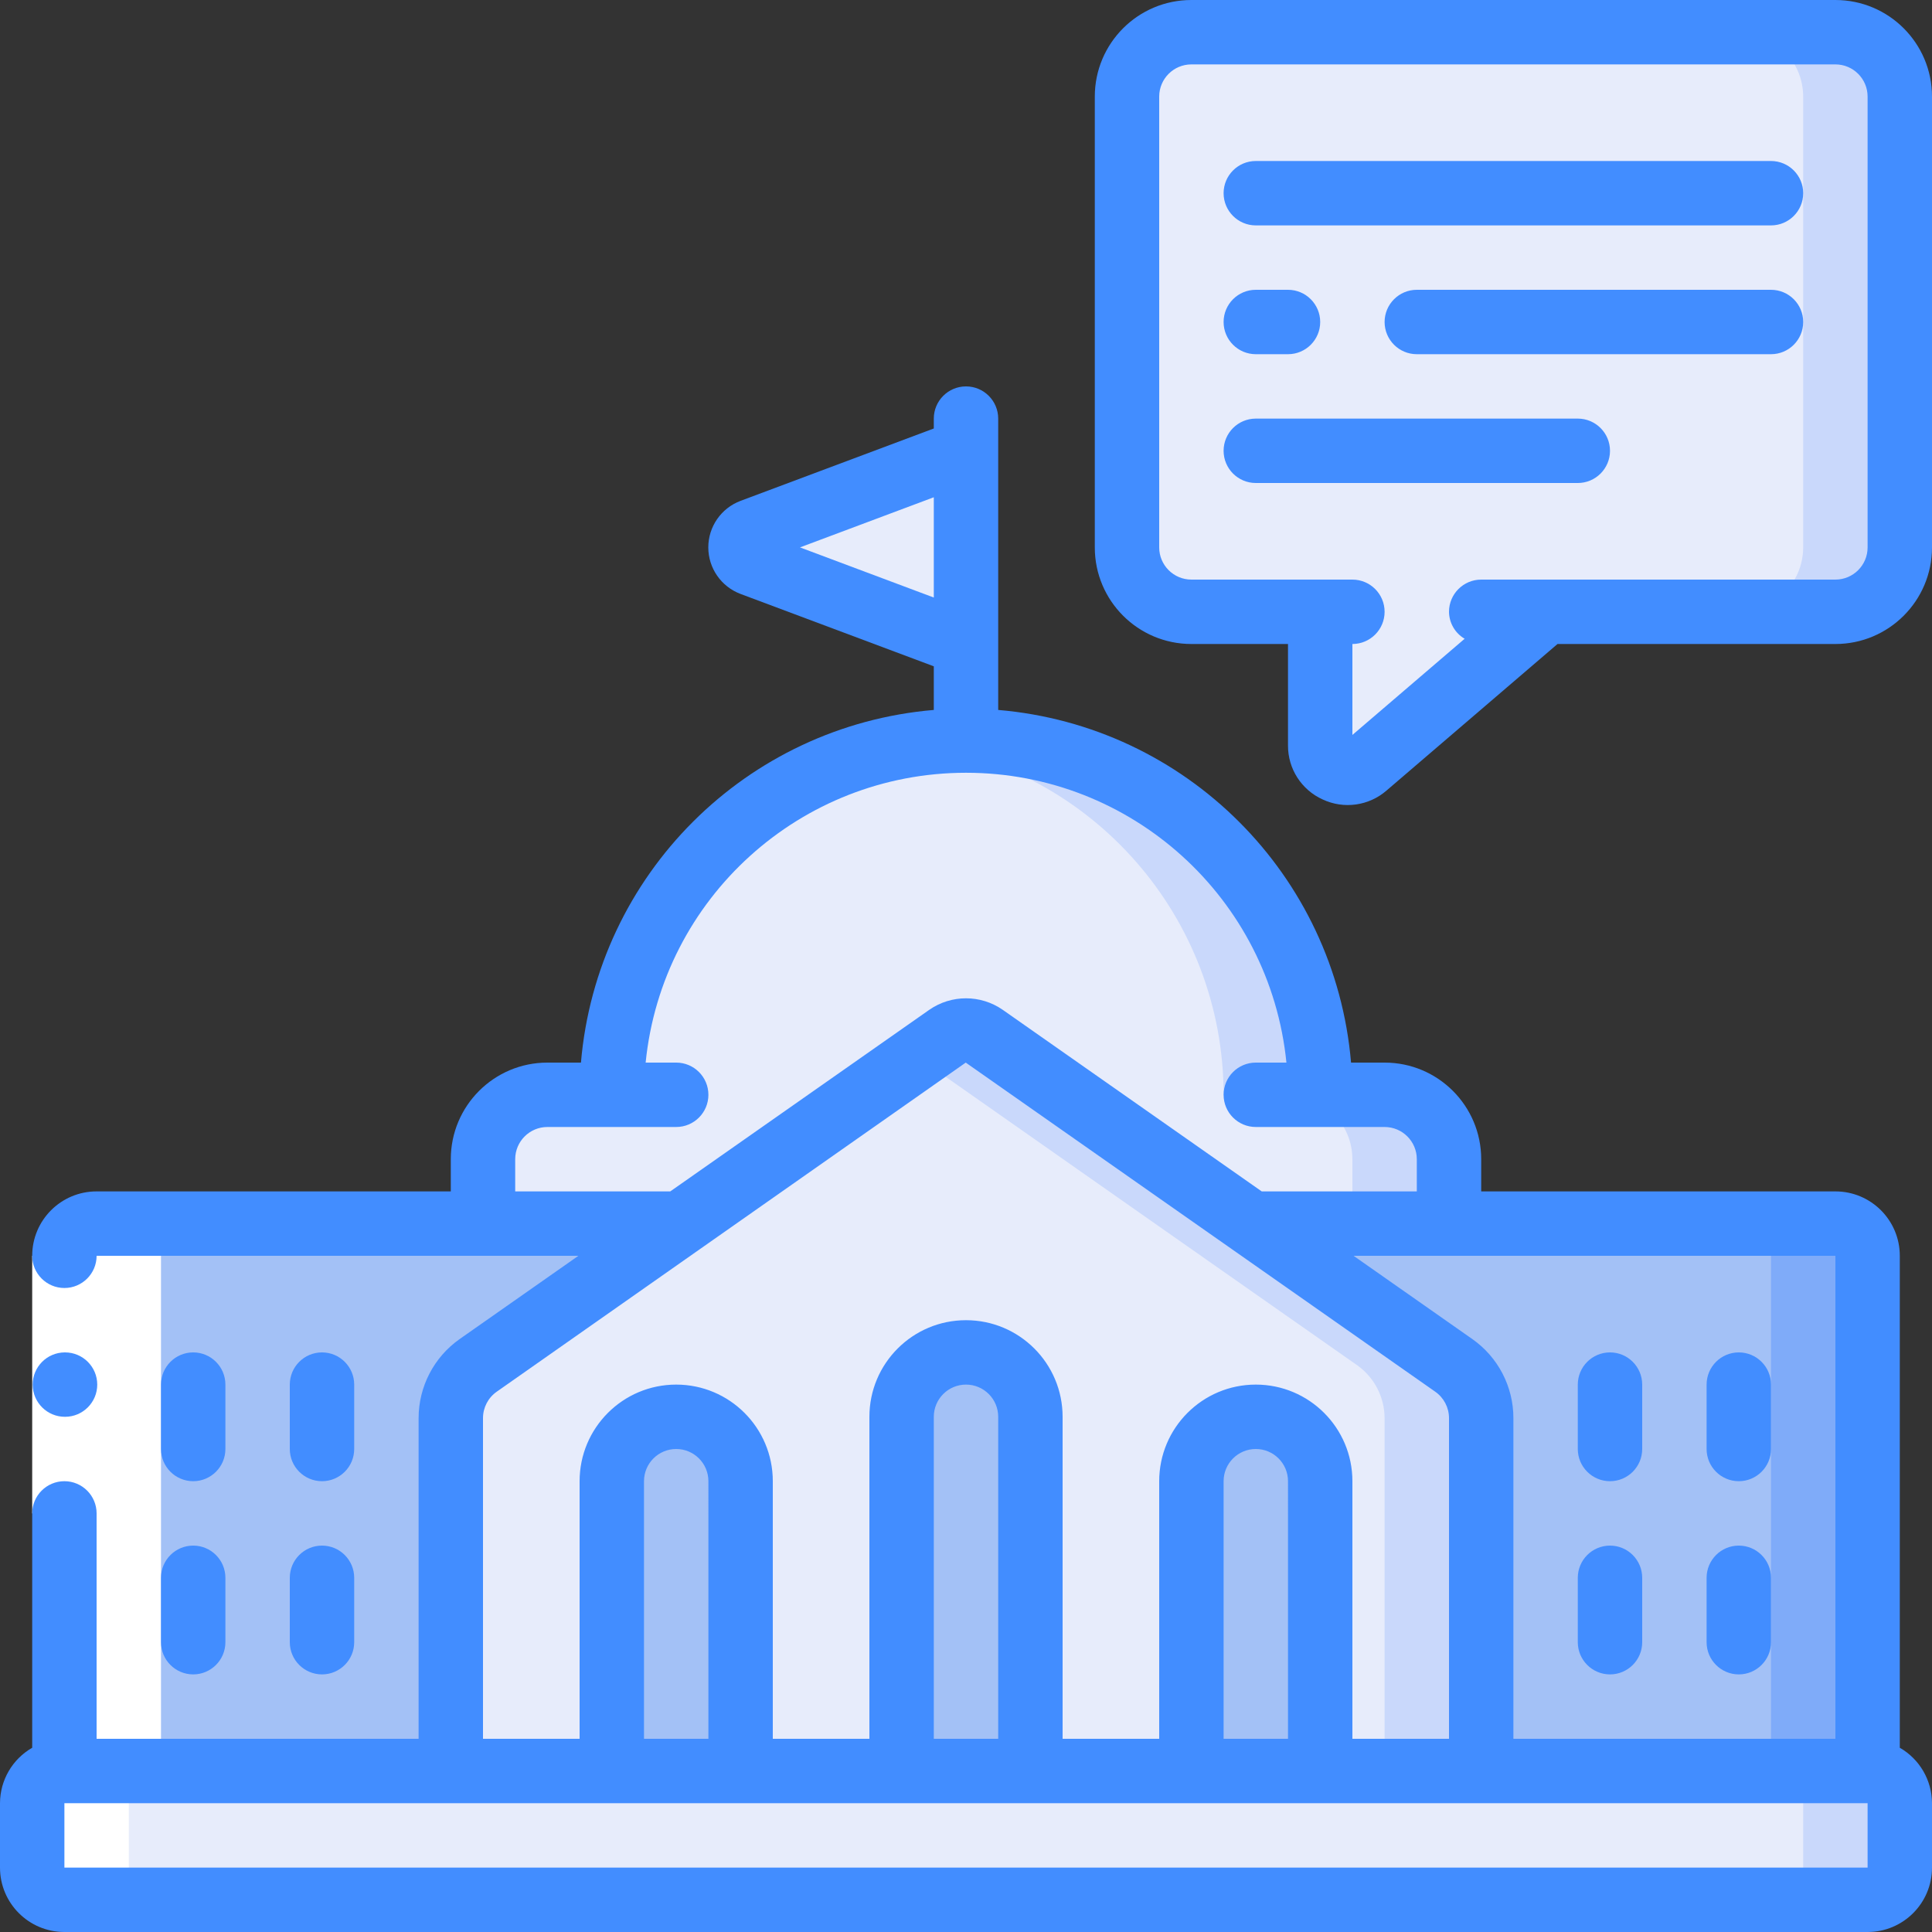 <svg height="512" viewBox="0 0 60 60" width="512" xmlns="http://www.w3.org/2000/svg"><rect x="0" y="0" width="60" height="60" fill="#333333" stroke="none"/><g id="Page-1" fill="none" fill-rule="evenodd"><g id="073---Government-Advice" fill-rule="nonzero"><path id="Shape" d="m30 14-6.646 2.49c-.213.079-.355.283-.355.51s.141.431.355.51l6.646 2.49z" fill="#e7ecfb"/><path id="Shape" d="m45 36v2h-6.13l-8.3-5.82c-.342-.24-.798-.24-1.14 0l-8.3 5.82h-6.13v-2c.003-1.103.897-1.997 2-2h2c0-6.075 4.925-11 11-11s11 4.925 11 11h2c1.103.003 1.997.897 2 2z" fill="#e7ecfb"/><path id="Shape" d="m43 34h-2c.022-3.186-1.347-6.222-3.749-8.314-2.402-2.092-5.598-3.031-8.751-2.572 5.443.743 9.5 5.392 9.5 10.886h2c1.103.003 1.997.897 2 2v2h3v-2c-.003-1.103-.897-1.997-2-2z" fill="#c9d8fb"/><path id="Shape" d="m46 44.04v10.96h-32v-10.96c.003-.652.319-1.262.85-1.64l6.28-4.4 8.3-5.82c.342-.24.798-.24 1.14 0l8.3 5.82 6.28 4.4c.531.378.847.988.85 1.64z" fill="#e7ecfb"/><path id="Shape" d="m45.15 42.4-6.28-4.4-8.3-5.82c-.342-.24-.798-.24-1.14 0l-.93.652 7.37 5.168 6.28 4.4c.531.378.847.988.85 1.64v10.96h3v-10.96c-.003-.652-.319-1.262-.85-1.64z" fill="#c9d8fb"/><path id="Shape" d="m58 39v16h-12v-10.96c-.003-.652-.319-1.262-.85-1.64l-6.28-4.4h18.13c.552 0 1 .448 1 1z" fill="#a3c1f6"/><path id="Shape" d="m57 38h-3c.552 0 1 .448 1 1v16h3v-16c0-.552-.448-1-1-1z" fill="#7fabf9"/><path id="Shape" d="m21.13 38-6.28 4.4c-.531.378-.847.988-.85 1.64v10.96h-12v-16c0-.552.448-1 1-1z" fill="#a3c1f6"/><path id="Shape" d="m21 44c1.105 0 2 .895 2 2v9h-4v-9c0-1.105.895-2 2-2z" fill="#a3c1f6"/><path id="Shape" d="m39 44c1.105 0 2 .895 2 2v9h-4v-9c0-1.105.895-2 2-2z" fill="#a3c1f6"/><path id="Shape" d="m30 42c1.105 0 2 .895 2 2v11h-4v-11c0-1.105.895-2 2-2z" fill="#a3c1f6"/><rect id="Rectangle-path" fill="#e7ecfb" height="4" rx="1" width="58" x="1" y="55"/><path id="Shape" d="m58 55h-3c.552 0 1 .448 1 1v2c0 .552-.448 1-1 1h3c.552 0 1-.448 1-1v-2c0-.552-.448-1-1-1z" fill="#c9d8fb"/><path id="Shape" d="m59 3v14c-.003 1.103-.897 1.997-2 2h-9l-5.59 4.79c-.252.218-.607.27-.91.132-.303-.138-.498-.439-.5-.772v-4.15h-4c-1.103-.003-1.997-.897-2-2v-14c.003-1.103.897-1.997 2-2h20c1.103.003 1.997.897 2 2z" fill="#e7ecfb"/><path id="Shape" d="m57 1h-3c1.103.003 1.997.897 2 2v14c-.003 1.103-.897 1.997-2 2h3c1.103-.003 1.997-.897 2-2v-14c-.003-1.103-.897-1.997-2-2z" fill="#c9d8fb"/><path id="Shape" d="m4 58v-2c0-.552.448-1 1-1v-16c0-.552.448-1 1-1h-3c-.552 0-1 .448-1 1v16c-.552 0-1 .448-1 1v2c0 .552.448 1 1 1h3c-.552 0-1-.448-1-1z" fill="#fff"/><path id="Rectangle-path" d="m1 39h2v8h-2z" fill="#fff"/><g fill="#428dff"><path id="Shape" d="m2.02 44c-.552.003-1.002-.443-1.005-.995s.443-1.002.995-1.005h.01c.552 0 1 .448 1 1s-.448 1-1 1z"/><path id="Shape" d="m6 46c.552 0 1-.448 1-1v-2c0-.552-.448-1-1-1s-1 .448-1 1v2c0 .552.448 1 1 1z"/><path id="Shape" d="m10 46c.552 0 1-.448 1-1v-2c0-.552-.448-1-1-1-.552 0-1 .448-1 1v2c0 .552.448 1 1 1z"/><path id="Shape" d="m5 51c0 .552.448 1 1 1s1-.448 1-1v-2c0-.552-.448-1-1-1s-1 .448-1 1z"/><path id="Shape" d="m9 51c0 .552.448 1 1 1 .552 0 1-.448 1-1v-2c0-.552-.448-1-1-1-.552 0-1 .448-1 1z"/><path id="Shape" d="m50 46c.552 0 1-.448 1-1v-2c0-.552-.448-1-1-1s-1 .448-1 1v2c0 .552.448 1 1 1z"/><path id="Shape" d="m54 46c.552 0 1-.448 1-1v-2c0-.552-.448-1-1-1s-1 .448-1 1v2c0 .552.448 1 1 1z"/><path id="Shape" d="m50 52c.552 0 1-.448 1-1v-2c0-.552-.448-1-1-1s-1 .448-1 1v2c0 .552.448 1 1 1z"/><path id="Shape" d="m54 52c.552 0 1-.448 1-1v-2c0-.552-.448-1-1-1s-1 .448-1 1v2c0 .552.448 1 1 1z"/><path id="Shape" d="m59 54.278v-15.278c0-1.105-.895-2-2-2h-11v-1c0-1.657-1.343-3-3-3h-1.042c-.497-5.833-5.125-10.458-10.958-10.952v-9.048c0-.552-.448-1-1-1s-1 .448-1 1v.307l-6 2.247c-.603.226-1.003.802-1.003 1.446s.4 1.22 1.003 1.446l6 2.247v1.355c-5.833.494-10.461 5.119-10.958 10.952h-1.042c-1.657 0-3 1.343-3 3v1h-11c-1.105 0-2 .895-2 2 0 .552.448 1 1 1s1-.448 1-1h14.963l-3.686 2.584c-.8.562-1.276 1.478-1.277 2.456v9.96h-10v-7c0-.552-.448-1-1-1s-1 .448-1 1v7.278c-.617.354-.998 1.011-1 1.722v2c0 1.105.895 2 2 2h56c1.105 0 2-.895 2-2v-2c-.002-.711-.383-1.368-1-1.722zm-2-.278h-10v-9.96c-0-.978-.477-1.895-1.278-2.456l-3.686-2.584h14.964zm-32.156-37 4.156-1.557v3.114zm-8.844 20v-1c0-.552.448-1 1-1h4c.552 0 1-.448 1-1s-.448-1-1-1h-.949c.513-5.11 4.814-9.001 9.95-9.001s9.437 3.891 9.95 9.001h-.951c-.552 0-1 .448-1 1s.448 1 1 1h4c.552 0 1 .448 1 1v1h-4.816l-8.043-5.639c-.686-.477-1.596-.477-2.282 0l-8.043 5.639zm-1 7.04c-0-.326.159-.632.426-.819l14.566-10.221 14.581 10.221c.267.187.427.493.427.819v9.96h-3v-8c0-1.657-1.343-3-3-3s-3 1.343-3 3v8h-3v-10c0-1.657-1.343-3-3-3s-3 1.343-3 3v10h-3v-8c0-1.657-1.343-3-3-3s-3 1.343-3 3v8h-3zm25 9.96h-2v-8c0-.552.448-1 1-1s1 .448 1 1zm-9 0h-2v-10c0-.552.448-1 1-1s1 .448 1 1zm-9 0h-2v-8c0-.552.448-1 1-1s1 .448 1 1zm-20 4v-2h56v2z"/><path id="Shape" d="m57 0h-20c-1.657 0-3 1.343-3 3v14c0 1.657 1.343 3 3 3h3v3.15c-.004.723.418 1.381 1.077 1.678.658.308 1.436.199 1.984-.278l5.309-4.55h8.63c1.657 0 3-1.343 3-3v-14c0-1.657-1.343-3-3-3zm1 17c0 .552-.448 1-1 1h-11c-.552 0-1 .448-1 1 .004.345.188.663.486.837l-3.486 2.987v-2.824c.552 0 1-.448 1-1s-.448-1-1-1h-5c-.552 0-1-.448-1-1v-14c0-.552.448-1 1-1h20c.552 0 1 .448 1 1z"/><path id="Shape" d="m55 5h-16c-.552 0-1 .448-1 1s.448 1 1 1h16c.552 0 1-.448 1-1s-.448-1-1-1z"/><path id="Shape" d="m55 9h-11c-.552 0-1 .448-1 1 0 .552.448 1 1 1h11c.552 0 1-.448 1-1 0-.552-.448-1-1-1z"/><path id="Shape" d="m39 11h1c.552 0 1-.448 1-1 0-.552-.448-1-1-1h-1c-.552 0-1 .448-1 1 0 .552.448 1 1 1z"/><path id="Shape" d="m49 13h-10c-.552 0-1 .448-1 1s.448 1 1 1h10c.552 0 1-.448 1-1s-.448-1-1-1z"/></g></g></g></svg>